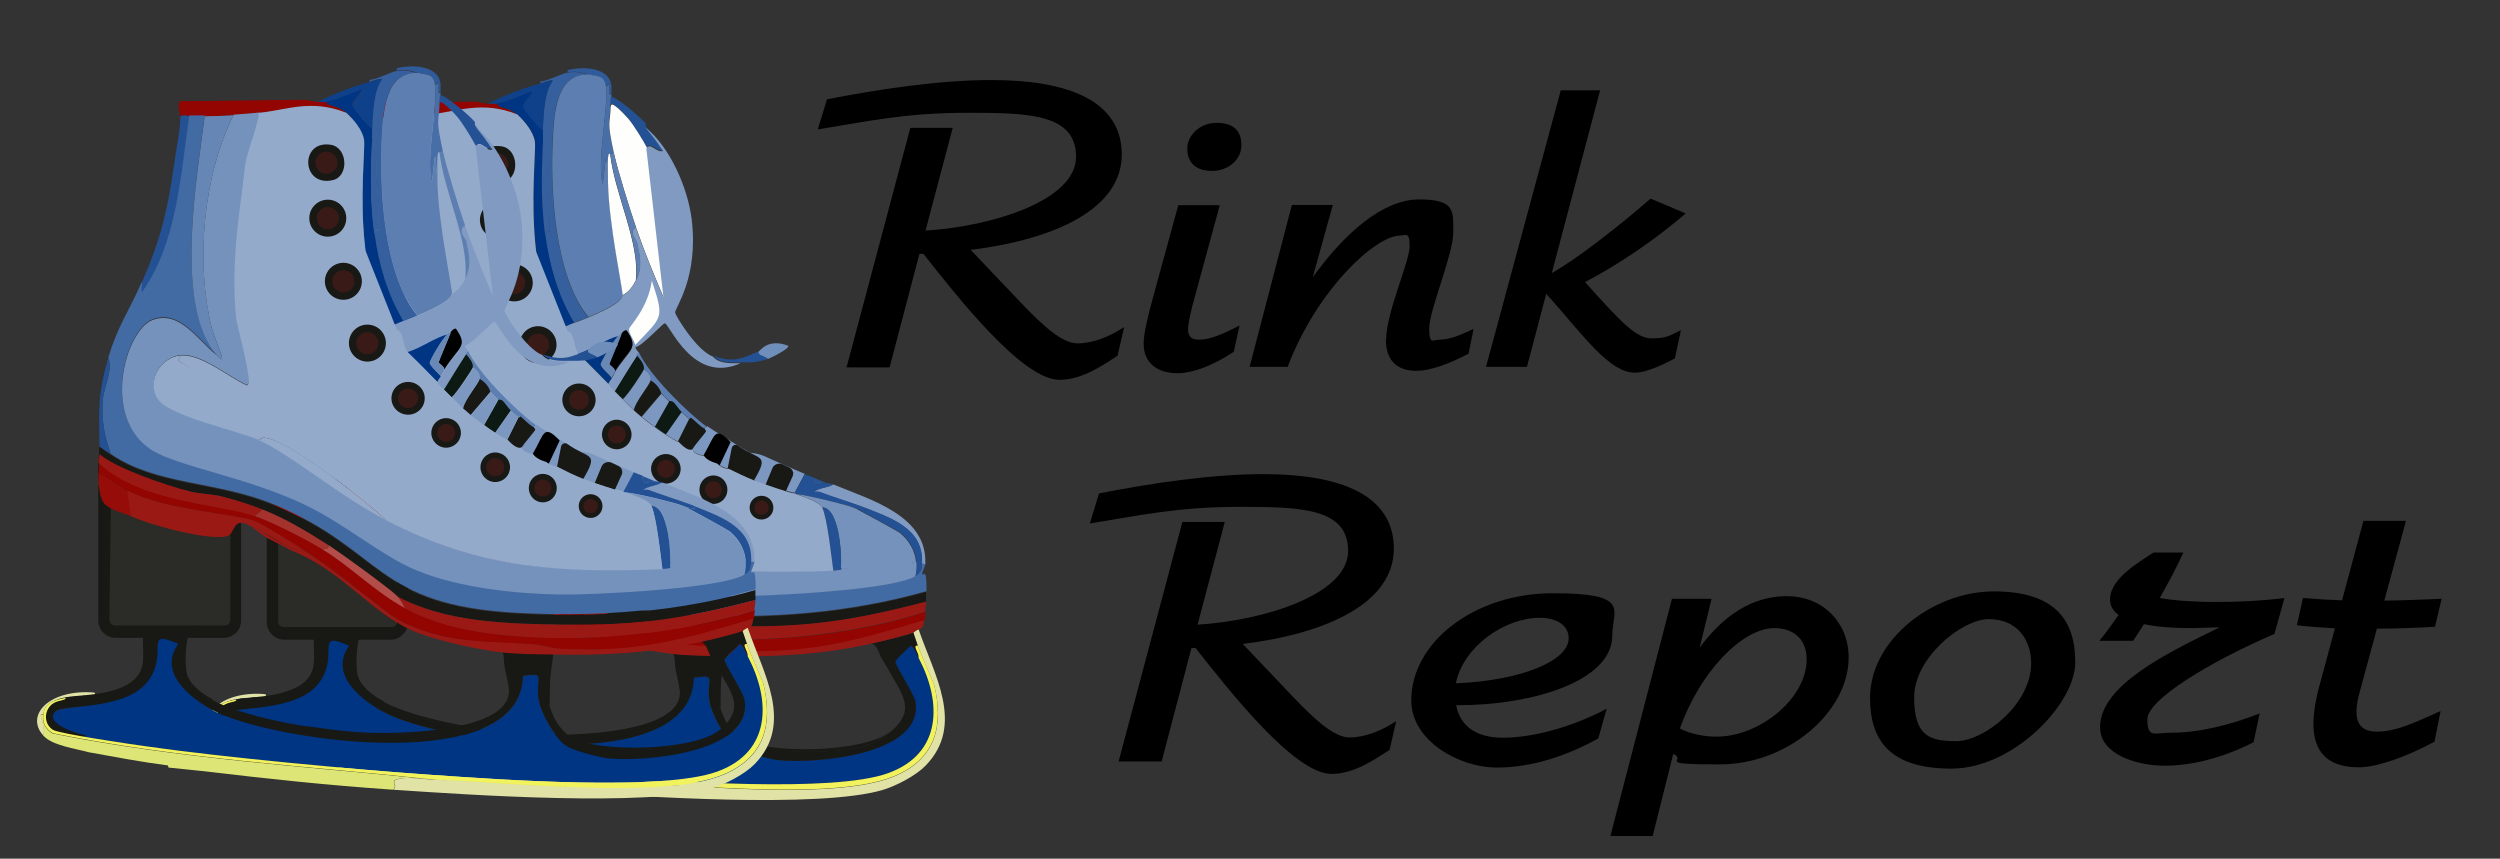 <?xml version="1.0" encoding="UTF-8"?>
<svg xmlns="http://www.w3.org/2000/svg" version="1.1" viewBox="0 0 946.5 325.1"><rect x="0" y="0" width="946.5" height="325.1" fill="#333333" stroke="none"/>
  <defs>
    <style>
      .cls-1 {
        fill: #b24d4a;
      }

      .cls-2 {
        fill: #305b9b;
      }

      .cls-3 {
        fill: #a02521;
      }

      .cls-4 {
        fill: #809ac1;
      }

      .cls-5 {
        fill: #ab3e3b;
      }

      .cls-6 {
        fill: #295597;
      }

      .cls-7 {
        fill: #c7c2af;
      }

      .cls-8 {
        fill: #950c08;
      }

      .cls-9 {
        fill: #e0e2a6;
      }

      .cls-10 {
        fill: #fefefd;
      }

      .cls-11 {
        fill: #708eba;
      }

      .cls-12 {
        fill: #2b2b27;
      }

      .cls-13 {
        fill: #d4d0c2;
      }

      .cls-14 {
        fill: #bf6b69;
      }

      .cls-15 {
        fill: #829cc2;
      }

      .cls-16 {
        fill: #6686b5;
      }

      .cls-17 {
        fill: #3a1a17;
      }

      .cls-18 {
        fill: #365f9d;
      }

      .cls-19 {
        fill: #426aa3;
      }

      .cls-20 {
        fill: #7d98c0;
      }

      .cls-21 {
        fill: #b4524f;
      }

      .cls-22 {
        fill: #ba615e;
      }

      .cls-23 {
        fill: #f2f25c;
      }

      .cls-24 {
        fill: #a6322e;
      }

      .cls-25 {
        fill: #ae4642;
      }

      .cls-26 {
        fill: #181815;
      }

      .cls-27 {
        fill: #003583;
      }

      .cls-28 {
        fill: #5c7eb0;
      }

      .cls-29 {
        fill: #920500;
      }

      .cls-30 {
        fill: #0f418a;
      }

      .cls-31 {
        fill: #dde577;
      }

      .cls-32 {
        fill: #e6ebf3;
      }

      .cls-33 {
        fill: #94aacb;
      }

      .cls-34 {
        fill: #a83733;
      }

      .cls-35 {
        fill: #6988b6;
      }

      .cls-36 {
        fill: #b65754;
      }

      .cls-37 {
        fill: #476ea6;
      }

      .cls-38 {
        fill: #9b1914;
      }

      .cls-39 {
        fill: #7592bc;
      }

      .cls-40 {
        display: none;
      }

      .cls-41 {
        fill: #c4d1e2;
      }

      .cls-42 {
        fill: #0c1a13;
      }

      .cls-43 {
        fill: #245194;
      }
    </style>
  </defs>
  <!-- Generator: Adobe Illustrator 28.6.0, SVG Export Plug-In . SVG Version: 1.2.0 Build 709)  -->
  <g>
    <g id="Layer_1">
      <g>
        <path class="cls-26" d="M154.5,191.5v44c0,3.7-3,6.7-6.7,6.7h-40.1c-3.7,0-6.7-3-6.7-6.7v-44h53.4Z"/>
        <path class="cls-12" d="M150.4,194.6v40.8c0,1.1-.9,2-2,2h-41.1c-1.1,0-2-.9-2-2v-40.8h45.1Z"/>
        <g>
          <g>
            <path class="cls-31" d="M81.1,279.1c3.4,3.8,12.2,4.9,17.2,6.3,10,1.8,19.9,3.7,30,5l.2.8c4.2.5,8.4.8,12.6,1.3,26.5,3.1,45.5,5.2,72.5,7.1,1.5-2.1-.3-1.4.4-3.6,3.9-1.7,9.6-.4,15.1-.2-48.2-5-96.9-7.9-144.5-17.5-2.7-1.7-3.9-3.8-3.6-7.1-2.6-.9,1.2,3.8,0,8h0Z"/>
            <path class="cls-9" d="M345.7,239.5l1.7,5,6.3,14.9c3.8,15.6.4,28.1-15.3,34.6-23.1,9.6-82,2.7-109.2,1.8-5.5-.2-11.2-1.5-15.1.2-.7,2.2,1.1,1.5-.4,3.6,28.1,1.9,96.1,6.6,120.4-.5,5.1-1.5,12.6-5.4,16.3-9.2,15.1-15.5,3.1-34.7-2.6-51.6-.9.2-2,1.2-2.1,1.3h0Z"/>
            <path class="cls-9" d="M81.1,279.1c1.2-4.2-2.6-8.9,0-8,.5-4.7,4.7-5.5,8.4-6.3,2.3-.5,4.8-.4,7.1-.8-.2-.3,1.5,1.1,1.3-.3.3,1.7,3.8.1,2.5-.9-16.8-1.4-26.4,8.4-19.3,16.3h0Z"/>
            <path class="cls-27" d="M97,264c-.1,0-.3,0-.4,0-2.3.5-4.8.3-7.1.8.2,1.3-3.1.7-5.2,2.5-3,2.6-3,7.4.4,9.6,2.3,1.5,30.4,5.5,35.6,6.3,29.5,4.2,78.1,8.8,108.2,10.8,24.9,1.7,86.8,6.3,107.8-1.3,20.3-7.4,20.4-26.7,11.5-43.6-.7-1.4-2-4.7-3.2-4.6-1,1.2-5.6,5.1-5.7,6.1,0,1.2,7.1,12.2,7.6,15.1,3.2,20.3-38.3,23.5-51.8,22.1-3.2-.4-12.8-2.8-15.5-4.6-4.6-3.1-9.8-12.5-10.7-17.8-1.3-8.2,3.3-10.3-5.9-8.8-.8,38-91.9,24.9-115.1,14.1-7.4-3.4-16.6-10.6-16.3-17.2.1-2.2-.8-10.8,2.6-9.4-15-6-6,2.4-13.4,13-8.3,11.9-32.1,10.3-34.8,13-4.6,4.7,1.3,6.2,4,6.7,1.6,1.7-5.4,1-6.5-2.5-1.3-9.4,7.7-7.5,13.8-10.3h0Z"/>
            <path class="cls-26" d="M119.1,238.9c3.5.6-.3-1.9-.3,1.6v2.5c0,6.2,1.3,11.7-4.4,15.9-4.6,3.4-11.9,4.5-17.4,5-6.7.7-17.7.3-14.4,11.4,1,3.5,16,5.4,14.4,3.7-2.7-.4-15.9-4.3-11.3-9,2.7-2.8,27.1,0,35.4-11.9,7.4-10.6-2.3-19.6,11.1-13.6-8.2,11.2,5.5,21.6,15.4,26.2,23.2,10.8,114.3,23.9,115.1-14.1,9.2-1.5,4.6.6,5.9,8.8.9,5.3,6.1,14.7,10.7,17.8,2.7,1.8,12.3,4.2,15.5,4.6,13.4,1.4,55-1.8,51.8-22.1-.5-2.9-7.7-13.9-7.6-15.1,0-1,4.7-4.9,5.7-6.1,1.2-.1,2.4,3.2,3.2,4.6.1-2.1-2.5-4.7-.4-4.6l-1.7-5c-2.1.9-12.8,3.5-15.9,4.2,2.2.4,2.9,3.8,3.8,5.4.8,1.4,1.7,2.7,2.5,4.2,5.4,9.8,10.7,15.3,1.3,23.5-3.6,3.2-8,5.3-12.8,6.3-10.2,2.1-37.4,2.6-45.7-3.3-4-2.8-8.8-12.4-6.1-12.2-.2-1.4,0-4.8,0-6.7,0-4.2.8-8.4,1.3-12.6-6.3-.1-13.1-.1-19.3-.8.8,1.7.5,3.7.8,5.5.4,2.4,1.8,7.5,1.7,9.6-.7,14.9-39.1,15.7-49.7,15.6-8.6-.1-17.7-1.2-26.2-2.5-5.8,1.1-33-6.4-36.1-8.6-.2-.2-.4-1.1,0-1.5-3.9-2.1-9.3-5.8-10.1-10.5-.7-4.5-.6-17.3,4.2-17.6-7.2.4-13.7,2.5-20.3,1.3h0Z"/>
            <path class="cls-23" d="M347.8,249.1c8.9,16.9,8.8,36.2-11.5,43.6-20.9,7.6-82.9,3-107.8,1.3-30.1-2.1-78.7-6.6-108.2-10.8-5.2-.7-33.3-4.8-35.6-6.3-3.4-2.2-3.4-7.1-.4-9.6,2.1-1.8,5.4-1.3,5.2-2.5-3.7.8-7.9,1.6-8.4,6.3-.4,3.3.9,5.4,3.6,7.1,47.6,9.6,96.2,12.5,144.5,17.5,27.3.9,86.1,7.8,109.2-1.8,15.7-6.5,19-19,15.3-34.6l-6.3-14.9c-2.1,0,.5,2.5.4,4.6h0Z"/>
          </g>
          <path class="cls-26" d="M337.3,276.8c-10,8.4-47,8.7-56.4,3-2.5-1.5-5.3-4.9-6.5-7.5-.6-1.3-1.5-3.3-1.7-4.6-2.7-.3,2.1,9.3,6.1,12.2,8.3,6,35.5,5.4,45.7,3.3,4.8-1,9.2-3.1,12.8-6.3h0Z"/>
          <path class="cls-26" d="M181.3,275.7c-10.3-1.5-27.1-5.1-36.1-10-.4.3-.2,1.3,0,1.5,3,2.2,30.3,9.6,36.1,8.6h0Z"/>
          <g>
            <path class="cls-26" d="M104.5,191.7l.8-.2c-2.5-2.8-2.2-7.7-2.1-11.3,0-1.2-.9-3.3.8-3.4-.5-.7-1.9-.7-1.1-2.9,7.2,7.5,23.3,10.3,34,13,2.3.6,8.7,1,11.3,1.7,5.2,1.3,10.7,3.1,15.7,5,8.3,3.2,17.3,8.6,24.8,13.4,4.6,3,23.1,16.4,26,19.3,18.1,10,42.2,10.6,62.7,10.9,29,.4,45.1-2.1,73.2-9.3,0-.6,0-1.1,0-1.7,0-.7,0-1.4,0-2.1-29.3,8.3-60,10.6-90.4,8.9-54.1-3-50-23.4-91.9-41-21.4-9-44.5-7.2-61.9-19.2-1.4-1-2.8-1.9-4.2-2.9,0,3.2-.6,6.5-.4,9.9.6,10.2,2.1,10.7,2.1,11.3"/>
            <path class="cls-29" d="M102.3,180.9c.1.5,0-1.2.4-.9,3.3,2.3,6.6,4.6,10.3,6.5,15.4,7.6,39.6,8.6,47.6,11.3,3.7,1.3,14.5,8.3,18.7,10.9,14.6,9.2,30.2,23.2,35.9,26.4,16.9,9.5,33.3,8.4,51.6,9.6,3.2.2,6.9,1.5,10.1,1.7,28.8,1.6,46.2-3.2,73.2-11.4.1-.6.3-2.3.4-3.4-23.4,7.8-54.1,11.3-78.6,10.5-17.9-.5-38.2-2.6-53.9-11.3-11.2-6.2-20.2-15.5-31.1-22.2-5.8-3.6-19.3-10.4-25.6-12.6-13.9-4.7-52.5-13.6-59-19.9-.3,2.7-.2,3.6.1,4.8h0Z"/>
            <path class="cls-38" d="M214.8,226.2c1,1,2.4,3.2,2.9,4.6,15.7,8.7,36,10.7,53.9,11.3,24.5.7,55.2-2.8,78.6-10.5.1-1,.4-2.9.4-3.8-28.1,7.2-44.2,9.7-73.2,9.3-20.5-.3-44.6-.8-62.7-10.9h0Z"/>
            <path class="cls-38" d="M175,209c19,7.5,29.7,23.1,45.5,30.2,8.4,3.8,25,7.3,34.2,8.4,6.2.7,13,.7,19.3.8,19.3.4,36.8-.5,55.8-4.7,3.2-.7,13.9-3.3,15.9-4.2.1,0,1.2-1,2.1-1.3,1.9,0,1.8-2,2.1-3.4-27,8.1-44.3,13-73.2,11.4-3.2-.2-6.9-1.4-10.1-1.7-18.3-1.3-34.7,0-51.6-9.6-5.7-3.2-21.3-17.2-35.9-26.4-2.8,2.5-14.5-7.2-19.7-8.8.4.2,4.4,3.3,6.5,4.6"/>
            <path class="cls-29" d="M132.9,44.7c1.7-.7,2.9,0,3.4,0,1.9,0,3.9,0,5.9,0,3.6,0,7.3-.2,10.9-.4,3.2-.2,6.4-.6,9.6-.8,10.4-.9,19.6-5.5,33.1,0-3.9-3.3-7.1-2.1-7.6-4.2-1.1.1-2.3,0-3.4,0s-4.2-.8-4.4-.8c-15.9,0-31.9.5-47.8.5-.8,2.3.2,4.7.2,5.9h0Z"/>
            <path class="cls-43" d="M132.9,44.7c-.1,5.6-1.3,10.8-2.1,16.4-2.6,18.5-5,29.4-12.5,46.6.7.4-6,14.4-5.4,13.7,21.1-27.3,20.3-55.1,23.4-76.7-.5,0-1.6-.7-3.4,0h0Z"/>
            <path class="cls-19" d="M136.3,44.7c-3.1,21.6-4.6,48.2-17.8,66.5-.7-.4.5-3.2-.2-3.6-4.5,10.4-9.1,16.6-12.6,28.5,1.9,4.6-1.6,10.8-2.1,16.1-.6,7,.6,13.7,3,20.3,17.4,12,40.4,10.2,61.9,19.2,41.9,17.6,37.8,38,91.9,41,30.4,1.7,61-.6,90.4-8.9,0-9.7-1.2-5.4-1.7-6.5-.1-.3,1.2-3.1,1.3-4l-1.3-.4c-.1,2.6-.3,3.6-2.5,5-8.4,5.4-57.9,7.8-69.8,7.6-17.1-.3-38.7-2.6-54.5-9.2-13.1-5.5-26.8-17.4-42-24.7-21.8-10.5-48.5-14.6-58.3-20.9-19.3-12.4-9.7-45.2.4-49.1,10.4-4,17.4,7.9,24.5,13.4-16.5-18.4-7.6-67.4-4.7-90.6-1.9,0-3.9,0-5.9,0h0Z"/>
            <path class="cls-20" d="M266.8,162.4c0,.4.6.6.4,1-.4.7-4,4.7-5,6.5.2,2.2,4,2.4,4.2,2.5,3.6-5.9,3.2-9.2,8.4-4-1.1,2.3-2.2,4.6-3.3,6.9,2,2,4.4,2,4.6,2.1.9-4.2,5.5-2.2,2.6-5.4,6.2,7.1,7.8,4.2,6.6,9.6,0,0,3.9,3.2,5.9,2.1,3.8-2.1,1.6-4,3.1-8l6.1,3.1c-1,2.3-2,4.6-2.9,6.9,2.3.8,3.2.8,3.4.8,1.3-2.4,2.5-4.8,3.8-7.1-5.1-2.1-10.2-4.4-15.3-6.7-3-1.3-5.2-1.1-5.5-1.3-.9-.4-14.8-9-16.2-10.1,0,.6-.7.2-.8.8h0Z"/>
            <path class="cls-4" d="M308.1,186.2c.8-.1,14.4,4.1,19.1,6,9.9,3.9,22.5,7.8,21.8,21l1.3.4c1-18.5-21.2-24.5-34.8-30.2,0,0,0,0,0,0-2,1.3-5.6,1.2-7.3,2.8h0Z"/>
            <path class="cls-43" d="M231.5,36.6c0,.2-.3-1.6-.4,3.4-.2-2.7,5.5,3.4,6.7,4.8,2.1,2.5,5.5,8.1,7.1,11.1,1.7-2.5,3.5,1.6,6.3,1-2-3.2-4.3-6.1-6.7-9-.1-.1.1-.9,0-1.1-2.3-2.7-9.5-8.8-13-10.3h0Z"/>
            <path class="cls-43" d="M304.6,179.6c-1.3,2.4-2.5,4.8-3.8,7.1-1.9,3.6-.2,0,.8.4,3.7.2,19.9,4.2,21.6,5.1.4.2,1,.3,1,.4l3.6.8c-.3-.6,0-1-.6-1.3-3.9-1.5-13.2-4.5-16.8-5.9-1-.4-3.6.4-.8-.8,1.9-.8,4.1-.9,5.9-2.1-.4-.2-2.1-.2-2.5-.4-3.8.2-5,1.8-5-2.1-1.2-.5-2.3-.8-3.4-1.3h0Z"/>
            <path class="cls-28" d="M241.2,134.7c1.2,1.2,2.9,3.4,2.5,5,1.4,1,2.9,2.3,2.5,4.2,3.6,2.2,4,4.8,4.2,5,.9,1,2,2,2.9,2.9,0,0,1.3.2,1.5.4.8.8,2.1,2.9,3.2,3.8,1,.8,1.9,1.7,2.9,2.5.2.2.6-.4.6-.4,1.7,1.2,3.3,3.2,5.2,4.2.1-.7.8-.2.8-.8-7.5-5.5-21.9-19.8-25.6-28.1-1,.3-.8,1.2-.8,1.3h0Z"/>
            <path class="cls-6" d="M307.9,180.8c0,3.9,1.2,2.3,5,2.1-1.7-.7-3.4-1.4-5-2.1Z"/>
            <path class="cls-43" d="M102.4,169.6c1.4,1,2.8,2,4.2,2.9-2.4-6.6-3.5-13.3-3-20.3.4-5.3,4-11.6,2.1-16.1-4.1,14-3.5,19.5-3.3,33.6Z"/>
            <path class="cls-38" d="M102.2,176.1c16.5,14.9,45,15.2,59,19.9l2.9-2.5c-5-2-10.5-3.7-15.7-5-2.6-.7-9-1.1-11.3-1.7-10.6-2.7-29.2-9.3-34.7-14.3-.3,3.2-.8,3-.1,3.6h0Z"/>
            <path class="cls-1" d="M186.7,208.6c10.9,6.7,19.8,16,31.1,22.2-.5-1.4-1.9-3.6-2.9-4.6-2.9-2.9-21.4-16.3-26-19.3.4,1.8-1.1,1.1-2.1,1.7h0Z"/>
            <path class="cls-24" d="M161.1,196c6.3,2.1,19.8,9,25.6,12.6,1-.6,2.5,0,2.1-1.7-7.5-4.8-16.5-10.2-24.8-13.4l-2.9,2.5h0Z"/>
            <g>
              <path class="cls-8" d="M104.5,191.7c2,2.2,7,3.2,9.6,4.4-.6-4.8.8-4.1.2-8.9-3.9-1.9-8.9-5.2-12.4-7.6-.1,3.6,0,9.3,2.5,12.2h0Z"/>
              <path class="cls-38" d="M114.2,196c9.3,4.1,30.8,9.5,36.7,7.5,2.9-.9,1.7-7.6,8.6-3.8,5.3,1.6,17,11.3,19.7,8.8-4.1-2.6-14.9-9.6-18.7-10.9-8.1-2.7-32.2-3.7-47.6-11.3.4,3.2.8,6.4,1.3,9.6h0Z"/>
            </g>
            <g>
              <path class="cls-18" d="M215.1,27.4c-2.4.4-7,3-10.1,3.4,0,0-.6-.2-.4.8.8-.2,4.4-1.6,4.6-1.1-3.3,4.5-3.4,13.1-3.8,18.7-.1,1.8,0,3.6,0,5.5l1.7,1c-.5,4.7,1.3,30.3.9,31.9-.1.4-1-.4-1.7,1.5,1.6,11.7,4.9,23,10.9,33.1,2-.6,3.6-1.3,5.5-2.1-12.7-15.3-14.5-48.1-13.5-67.3.5-9.4,1.1-24.9,13.4-24.5-2.7-.7-4.1-1.4-7.6-.8h0Z"/>
              <path class="cls-30" d="M204.6,31.6c-6.2,1.7-14,4.6-19.7,7.6,1.1,0,2.3.1,3.4,0,3.2-.3,9.8-3.4,13.2-4.6-.4,1.7-3.8,4.2-3.6,6.1,0,.6,6.6,9.1,7.6,8.6.4-5.6.4-14.2,3.8-18.7-.3-.5-3.8.8-4.6,1.1h0Z"/>
              <path class="cls-2" d="M215.1,26.6s-.7-.2,0,.8c3.4-.6,4.9.1,7.6.8,3.7,1,6.1.2,6.7,4.6l1.3-1.1c.1,2.3-.5,4.3.8,4,0-1,0-2,0-2.9-.5-7.4-10.6-7.7-16.4-6.3h0Z"/>
              <path class="cls-37" d="M229.4,32.8c1.1,7.9-3.6,28-1.2,37.1,1.3-11.1,1.1-15.2,2.1-.6,0-4.9-.4-12.5.8-10.9l1.3-.4c-2.9-13.3-1.5-10.6-1.3-18,.1-5,.4-3.2.4-3.4v-.8c-1.3.4-.7-1.6-.8-4l-1.3,1.1h0Z"/>
              <path class="cls-28" d="M222.7,28.2c-12.3-.3-12.9,15.2-13.4,24.5-1,19.2.7,52,13.5,67.3,3.3-1.4,12.8-5.3,13-8.4.1-2.1-5.2-26.6-5.5-42.4-1-14.6-.7-10.5-2.1.6-2.4-9.1,2.3-29.2,1.2-37.1-.6-4.4-3-3.6-6.7-4.6h0Z"/>
              <path class="cls-27" d="M188.3,39.2c.4,2.1,3.7.8,7.6,4.2,2.7,2.3,6.2,6.6,6.7,10.3.4,3.3-1.9,22.6.5,41.7.2,1.6.9,5.2,1.3,7.1.3,1.4.3,2.9.4,3.4,1.8,8,4.9,12.4,5.9,15.5,2.3,3.9,3.6,1.8,6.7.8-6.1-10.2-9.3-21.5-10.9-33.1-1.6-11.6-1.4-22.7-.9-34.4,0-1.8-.1-3.7,0-5.5-1,.5-7.5-8-7.6-8.6-.2-1.9,3.2-4.4,3.6-6.1-3.4,1.2-10,4.3-13.2,4.6h0Z"/>
              <path class="cls-18" d="M206.4,89c.7-1.8,1.6-1.1,1.7-1.5.5-1.5-1.3-27.1-.9-31.9l-1.7-1c-.5,11.6-.7,22.8.9,34.4Z"/>
            </g>
            <path class="cls-39" d="M153.1,44.2c-11.5,23-14.4,55.6-8.3,80.3,1.3,5.2,6.8,15.9,2.1,10.7-7.2-5.5-14.1-17.4-24.5-13.4-10.1,3.9-19.6,36.7-.4,49.1,9.8,6.3,36.5,10.4,58.3,20.9,15.2,7.3,28.9,19.3,42,24.7,15.8,6.6,37.4,8.9,54.5,9.2,12,.2,61.4-2.2,69.8-7.6.5-1.7.6-3.7.4-5.5-3.5.6-7.5,2.1-11.5,2.5-5.8.7-12.6-.2-17,0-.2,0,1.3.7-2.9.8-39.2,1.5-69.1,0-104.4-18.4-18.5-9.6-35.9-24.8-48.7-30.6-8.1-3.6-34.1-8.9-38.2-15.7-4-6.6,1.3-15.4,8.8-16.2,7.6-.7,18,8.1,25,11.3,2.7-.1-2-20.5-2.3-23.7-1.9-19.3-.9-28.8,1.7-48,.8,0,.4-6.1,1.3-6,.8-7.3,3.3-18.1,4.1-25.4-3.2.3-6.4.6-9.6.8h0Z"/>
            <path class="cls-16" d="M142.2,44.6c-2.9,23.2-11.8,72.2,4.7,90.6,4.7,5.2-.8-5.4-2.1-10.7-6-24.7-3.2-57.3,8.3-80.3-3.6.3-7.3.4-10.9.4h0Z"/>
            <path class="cls-43" d="M324.3,192.5c2,1,15.8,8.6,16.6,9.2,3.3,2.6,5.7,6.6,6.1,10.9.2,1.8,0,3.7-.4,5.5,2.3-1.4,2.4-2.4,2.5-5,.6-13.1-11.9-17-21.8-21l.6,1.3-3.6-.8Z"/>
            <g>
              <path class="cls-11" d="M287.3,133c-1.1,1.5,2.2,1.8,3.4,2.9,1.5-.5,8.5-4.1,7.7-5-7.6-2.9-10.5,1.8-11.1,2.1Z"/>
              <path class="cls-43" d="M270.1,134.7c2.5,2.9,6.9,2.5,10.5,2.5,4.4,0,5.8.1,10.1-1.3-1.1-1.1-4.4-1.5-3.4-2.9-6.3,2.8-10,4.5-17.2,1.7h0Z"/>
              <path class="cls-10" d="M231.2,40.3c-.2,7.4-1.6,4.7,1.3,18,1.5,6.7,6,21.2,8.4,28.1,3.1,9,6.8,17.9,10.5,26.6,4.9-20,3.5-38.6-6.3-56.8-1.6-3-5-8.6-7.1-11.1-1.2-1.4-6.9-7.6-6.7-4.8h0Z"/>
            </g>
            <path class="cls-10" d="M230.2,69.3c.3,15.7,5.6,40.2,5.5,42.4,2.3-1,3.9-3.3,5-5.5,1.7-14.1-7.9-32.4-9.7-47.8-1.2-1.6-.9,6-.8,10.9Z"/>
            <g>
              <path class="cls-4" d="M251.2,112.7c-3.7-8.8-7.4-17.7-10.5-26.6-2.9,1.6.3,4.9.4,5.7,1.2,5.2,2.2,9.5-.4,14.5-1.1,2.1-2.7,4.5-5,5.5-.2,3.1-9.7,7-13,8.4-1.9.8-3.5,1.5-5.5,2.1-3.1,1-4.4,3-6.7-.8.1.4.5,1.7.4,2.1-.5,2.2-.4.8-1.3,1.3-1,.6,3.6-1.8,2.6-1.3,2.4,1.6,3.2,4.5,3.6,7.2,2.4-.4,1.4,2.3,3.1,3.4,5.2-1.6,10.4-5.5,15.1-6.7,1-.9.9-.7,1.3-.8,0,0,.8-1.3,1.9-1.3,4.8,7,1.3,6.5-4.4,15.5,0,.1-.6,1.5-1.3,2.5-.4.7-1,1.3-1.3,2.1.1.1,0,.6,2.5,2.9,2.8-4.5,5.4-9,8.4-13.4,0,0-.2-1,.8-1.3-.2-.5-1.5-1.8-1.3-2.3,2.3-.1,10.4-9.1,11.1-9,1.8.2,10.6,23.3,28.7,15.1-3.5,0-8,.4-10.5-2.5-6.3-2.4-14.1-15.5-14.3-16.6-.2-1.8,8.9-12.9,6.3-35.2-1.4-11.7-8.1-27.5-17.6-35,2.4,2.9,4.7,5.8,6.7,9-2.8.6-4.6-3.5-6.3-1"/>
              <path class="cls-10" d="M246.8,106.2c-1.4,10.4-8.4,17.2-8.6,18.3-.3,1.7,2,4.3,2.3,6.1,10.5-11,11-9.8,6.3-24.3h0Z"/>
            </g>
            <path class="cls-27" d="M219,133.9c.7.4,9.5,9.5,11.3,11.3.3-.8.8-1.4,1.3-2.1-.8-1.2-4.2-4-4.2-5.2,0-.6,4.3-8.6,6.7-10.7-4.7,1.2-9.9,5.1-15.1,6.7h0Z"/>
            <path class="cls-28" d="M231.1,58.4c1.8,15.4,11.4,33.7,9.7,47.8,2.6-5,1.6-9.2.4-14.5-.2-.7-3.4-4-.4-5.7-2.4-6.9-6.9-21.4-8.4-28.1l-1.3.4h0Z"/>
            <path class="cls-42" d="M232.8,148.2c1,.9,1.9,2,2.9,2.9,1.6-1.2,7.8-10.6,8-11.3.4-1.6-1.4-3.8-2.5-5-2.9,4.4-5.6,8.9-8.4,13.4h0Z"/>
            <path d="M235.3,126.3c-.5,1.6-4.7,10.9-4.6,11.5,0,.4,2.2,1.5,2.1,2.7,5.7-9,9.2-8.5,4.4-15.5-1.1,0-1.8,1.2-1.9,1.3h0Z"/>
            <path class="cls-35" d="M234.1,127.2c-2.4,2.1-6.7,10.1-6.7,10.7,0,1.2,3.4,4,4.2,5.2.6-1.1,1.2-2.4,1.3-2.5.1-1.2-2-2.3-2.1-2.7,0-.6,4.1-9.9,4.6-11.5-.3.2-.3,0-1.3.8h0Z"/>
            <path class="cls-26" d="M275.6,177.3c3.3,1.8,6.2,3.5,9.6,5,6.5-10.9,2.3-7.7-5.8-13.6-.9-.7-2.2-.1-2.4,1.1l-1.5,7.5h0Z"/>
            <path class="cls-26" d="M260.9,158.6c-1.4,2.8-2.8,5.6-4.2,8.4.3.2,3.3,4.1,5.5,2.9,1.1-1.8,4.7-5.8,5-6.5.2-.5-.5-.7-.4-1-2-1-3.6-3-5.2-4.2,0,0-.4.6-.6.4h0Z"/>
            <path class="cls-26" d="M289.9,183.6c2.6.9,5.1,1.5,7.6,2.4l2.6-5.7c.5-1.2,0-2.7-1.3-3.3l-2.5-1.2c-1.4-.7-3.2,0-3.8,1.3l-2.7,6.5h0Z"/>
            <path d="M266.4,172.4c.3.2.8,2.1,6.1,3.7l4.1-8.7c-6.3-6.6-5.8-2.4-10.2,5h0Z"/>
            <path class="cls-39" d="M301.6,187.1c2.8,1,8.5,2.7,9.6,5,6.3,0,7.6,17,7.1,23.1,4.4-.2,11.3,1.9,17,1.3,4.1-.5,8-3.2,11.5-3.8-.4-4.3-2.8-8.3-6.1-10.9-.7-.6-14.6-8.2-16.6-9.2,0,0-.6-.2-1-.4-1.7-.9-17.9-4.9-21.6-5.1h0Z"/>
            <path class="cls-26" d="M246.2,143.9c-.4,1.9-5.9,8.3-6.3,11.3.9.8,2,1.7,2.9,2.5,2.5-2.9,5-5.9,7.5-8.8-.2-.3-.6-2.8-4.2-5h0Z"/>
            <path class="cls-20" d="M235.8,151.1c1.4,1.3,2.9,3,4.2,4.2.3-3,5.9-9.4,6.3-11.3.4-1.9-1.1-3.2-2.5-4.2-.1.7-6.3,10.2-8,11.3h0Z"/>
            <path class="cls-42" d="M253.4,151.9l-5.4,9.6c1.6,1.2,2.5,1.8,4.2,2.9,2-2.8,3.9-5.6,5.9-8.4-1-.9-2.3-3-3.2-3.8-.2-.2-1.4-.4-1.5-.4h0Z"/>
            <path class="cls-20" d="M242.9,157.8c1.7,1.4,3.3,2.5,5,3.8l5.4-9.6c-.9-1-2.1-2-2.9-2.9-2.5,2.9-5,5.9-7.5,8.8h0Z"/>
            <path class="cls-20" d="M252.1,164.5c4.6,3,4.4,2.4,4.6,2.5,1.4-2.8,2.8-5.6,4.2-8.4-1.1-.8-1.9-1.7-2.9-2.5-2,2.8-3.9,5.6-5.9,8.4h0Z"/>
            <path class="cls-33" d="M133,135.2l-.8,1.9c5.3,3.6,25.5,16.4,31.2,14,2-1.2,2.2-8.6,2.4-10.2.6-7.7-3.7-18.7-5-26.4-2.5-14.9-3.3-34.3-1.7-49.3l-1.7-.2c-2.6,19.2-5.2,36.7-3.3,56,.3,3.2,6.8,25.4,4,25.5-7-3.2-17.4-12-25-11.3h0Z"/>
            <path class="cls-33" d="M162.4,167.1c12.7,5.7,30.2,21,48.7,30.6-7.9-7.3-37.3-30.8-46.4-31.4-1.3,0-1.2.9-2.3.8h0Z"/>
            <path class="cls-43" d="M311.3,192.1c1.9,3.9,3.5,18.7,4.2,23.9,4.3-.2,2.8-.8,2.9-.8.4-6-.8-23-7.1-23.1Z"/>
            <path class="cls-21" d="M191.9,109.6"/>
            <g>
              <path class="cls-33" d="M203,95.3c-2.3-19.1,0-38.4-.5-41.7-.5-3.6-4-7.9-6.7-10.3-13.5-5.4-22.8-.9-33.1,0-.8,7.3-4.7,14.3-5.4,21.6-1.5,15-1.1,34.6,1.4,49.5,1.3,7.7.8,15.4,3.7,24.6.5,1.5,1.4,8.4-.6,9.6-5.7,2.4-24.3-7.9-29.6-11.5l.8-1.9c-7.5.7-12.8,9.6-8.8,16.2,4.1,6.8,30.1,12.1,38.2,15.7,1.1,0,1-.9,2.3-.8,9,.6,38.5,24.1,46.4,31.4,35.3,18.3,65.2,19.9,104.4,18.4-.7-5.2-2.3-20-4.2-23.9-1.2-2.3-6.8-4-9.6-5-1-.4-.8-.4-.8-.4-.2,0-1,0-3.4-.8-2.1-.7-4.2-1.3-6.3-2.1-2-.7-3.9-1.3-5.9-2.1-3.3-1.3-6-2.7-9.2-4.2-.3-.1-2.6,0-4.6-2.1-4.4-1.3-4.8-2.8-5-2.9-.2-.1-4-.3-4.2-2.5-2.1,1.2-5.2-2.8-5.5-2.9-.2-.1,0,.5-4.6-2.5-1.7-1.1-2.6-1.7-4.2-2.9-1.7-1.3-3.4-2.4-5-3.8-1-.8-2-1.7-2.9-2.5-1.3-1.2-2.8-2.9-4.2-4.2-1-.9-2-2-2.9-2.9-2.5-2.4-2.4-2.8-2.5-2.9-1.8-1.8-10.7-10.9-11.3-11.3-1.7-1.1-1.8-8.9-4.2-8.6"/>
              <path class="cls-33" d="M202.6,105.8c.1,0,0-.8,2.1,0,0-.4-.1-1.9-.4-3.4-2.5,0-5-.5-7.5-.6"/>
              <path class="cls-15" d="M268.9,182.9"/>
              <path class="cls-39" d="M251.3,172"/>
              <path class="cls-39" d="M238.3,171.2c0,0-.7,1.1-.8,1.3"/>
              <g>
                <path class="cls-26" d="M258.8,170.1"/>
                <path class="cls-22" d="M253,178.5"/>
              </g>
              <path class="cls-21" d="M235.1,164.1"/>
              <g>
                <path class="cls-26" d="M276.7,180"/>
                <path class="cls-34" d="M269.3,188.6"/>
              </g>
              <path class="cls-26" d="M189.9,55.4c-11.8-1.8-11.1,16.1.8,13.4,6.2-1.4,5.7-12.4-.8-13.4Z"/>
              <path class="cls-5" d="M188.7,73.8"/>
            </g>
          </g>
        </g>
        <g>
          <circle class="cls-26" cx="188.7" cy="83.3" r="7"/>
          <circle class="cls-17" cx="188.7" cy="83.3" r="4.2"/>
        </g>
        <g>
          <circle class="cls-26" cx="194.7" cy="107.1" r="7"/>
          <circle class="cls-17" cx="194.7" cy="107.1" r="4.2"/>
        </g>
        <g>
          <ellipse class="cls-26" cx="219.2" cy="151.4" rx="6.3" ry="6.2"/>
          <ellipse class="cls-17" cx="219.2" cy="151.4" rx="3.8" ry="3.7"/>
        </g>
        <g>
          <circle class="cls-26" cx="233.5" cy="164.5" r="5.6"/>
          <circle class="cls-17" cx="233.5" cy="164.5" r="3.4"/>
        </g>
        <g>
          <circle class="cls-26" cx="252.1" cy="177.5" r="5.6"/>
          <circle class="cls-17" cx="252.1" cy="177.5" r="3.4"/>
        </g>
        <g>
          <circle class="cls-26" cx="288.3" cy="192.2" r="4.5"/>
          <circle class="cls-17" cx="288.3" cy="192.2" r="2.7"/>
        </g>
        <g>
          <ellipse class="cls-26" cx="270.1" cy="185.4" rx="5.3" ry="5.4"/>
          <ellipse class="cls-17" cx="270.1" cy="185.4" rx="3.2" ry="3.2"/>
        </g>
        <g>
          <circle class="cls-26" cx="203.7" cy="130.5" r="7"/>
          <circle class="cls-17" cx="203.7" cy="130.5" r="4.2"/>
        </g>
        <circle class="cls-17" cx="188.3" cy="62.2" r="4.2"/>
      </g>
      <g>
        <path class="cls-26" d="M37.2,234.9v-51.3l54.1,7.2v44.1c0,3.7-3,6.6-6.6,6.6h-40.9c-3.7,0-6.6-3-6.6-6.6Z"/>
        <path class="cls-12" d="M41.4,234.8l.6-45.7,45.2,4.9v40.8c0,1.1-.9,2-2,2h-41.7c-1.1,0-2-.9-2-2h0Z"/>
        <g>
          <g>
            <path class="cls-31" d="M16.4,278.5c3.4,3.8,12.2,4.9,17.2,6.3,10,1.8,19.9,3.7,30,5l.2.8c4.2.5,8.4.8,12.6,1.3,26.5,3.1,45.5,5.2,72.5,7.1,1.5-2.1-.3-1.4.4-3.6,3.9-1.7,9.6-.4,15.1-.2-48.2-5-96.9-7.9-144.5-17.5-2.7-1.7-3.9-3.8-3.6-7.1-2.6-.9,1.2,3.8,0,8h0Z"/>
            <path class="cls-9" d="M281,238.9c.6,1.7,1.1,3.4,1.7,5l6.3,14.9c3.8,15.6.4,28.1-15.3,34.6-23.1,9.6-82,2.7-109.2,1.8-5.5-.2-11.2-1.5-15.1.2-.7,2.2,1.1,1.5-.4,3.6,28.1,1.9,96.1,6.6,120.4-.5,5.1-1.5,12.6-5.4,16.3-9.2,15.1-15.5,3.1-34.7-2.6-51.6-.9.2-2,1.2-2.1,1.3h0Z"/>
            <path class="cls-9" d="M16.4,278.5c1.2-4.2-2.6-8.9,0-8,.5-4.7,4.7-5.5,8.4-6.3,2.3-.5,4.8-.4,7.1-.8-.2-.3,1.5,1.1,1.3-.3.3,1.7,3.8.1,2.5-.9-16.8-1.4-26.4,8.4-19.3,16.3h0Z"/>
            <path class="cls-27" d="M32.4,263.4c-.1,0-.3,0-.4,0-2.3.5-4.8.3-7.1.8.2,1.3-3.1.7-5.2,2.5-3,2.6-3,7.4.4,9.6,2.3,1.5,30.4,5.5,35.6,6.3,29.5,4.2,78.1,8.8,108.2,10.8,24.9,1.7,86.8,6.3,107.8-1.3,20.3-7.4,20.4-26.7,11.5-43.6-.7-1.4-2-4.7-3.2-4.6-1,1.2-5.6,5.1-5.7,6.1,0,1.2,7.1,12.2,7.6,15.1,3.2,20.3-38.3,23.5-51.8,22.1-3.2-.4-12.8-2.8-15.5-4.6-4.6-3.1-9.8-12.5-10.7-17.8-1.3-8.2,3.3-10.3-5.9-8.8-.8,38-91.9,24.9-115.1,14.1-7.4-3.4-16.6-10.6-16.3-17.2.1-2.2-.8-10.8,2.6-9.4-15-6-6,2.4-13.4,13-8.3,11.9-32.1,10.3-34.8,13-4.6,4.7,1.3,6.2,4,6.7,1.6,1.7-5.4,1-6.5-2.5-1.3-9.4,7.7-7.5,13.8-10.3h0Z"/>
            <path class="cls-26" d="M54.4,238.2c3.5.6-.3-1.9-.3,1.6v2.5c0,6.2,1.3,11.7-4.4,15.9-4.6,3.4-11.9,4.5-17.4,5-6.7.7-17.7.3-14.4,11.4,1,3.5,16,5.4,14.4,3.7-2.7-.4-15.9-4.3-11.3-9,2.7-2.8,27.1,0,35.4-11.9,7.4-10.6-2.3-19.6,11.1-13.6-8.2,11.2,5.5,21.6,15.4,26.2,23.2,10.8,114.3,23.9,115.1-14.1,9.2-1.5,4.6.6,5.9,8.8.9,5.3,6.1,14.7,10.7,17.8,2.7,1.8,12.3,4.2,15.5,4.6,13.4,1.4,55-1.8,51.8-22.1-.5-2.9-7.7-13.9-7.6-15.1,0-1,4.7-4.9,5.7-6.1,1.2-.1,2.4,3.2,3.2,4.6.1-2.1-2.5-4.7-.4-4.6-.6-1.7-1.1-3.4-1.7-5-2.1.9-12.8,3.5-15.9,4.2,2.2.4,2.9,3.8,3.8,5.4.8,1.4,1.7,2.7,2.5,4.2,5.4,9.8,10.7,15.3,1.3,23.5-3.6,3.2-8,5.3-12.8,6.3-10.2,2.1-37.4,2.6-45.7-3.3-4-2.8-8.8-12.4-6.1-12.2-.2-1.4,0-4.8,0-6.7,0-4.2.8-8.4,1.3-12.6-6.3-.1-13.1-.1-19.3-.8.8,1.7.5,3.7.8,5.5.4,2.4,1.8,7.5,1.7,9.6-.7,14.9-39.1,15.7-49.7,15.6-8.6-.1-17.7-1.2-26.2-2.5-5.8,1.1-33-6.4-36.1-8.6-.2-.2-.4-1.1,0-1.5-3.9-2.1-9.3-5.8-10.1-10.5-.7-4.5-.6-17.3,4.2-17.6-7.2.4-13.7,2.5-20.3,1.3h0Z"/>
            <path class="cls-23" d="M283.1,248.5c8.9,16.9,8.8,36.2-11.5,43.6-20.9,7.6-82.9,3-107.8,1.3-30.1-2.1-78.7-6.6-108.2-10.8-5.2-.7-33.3-4.8-35.6-6.3-3.4-2.2-3.4-7.1-.4-9.6,2.1-1.8,5.4-1.3,5.2-2.5-3.7.8-7.9,1.6-8.4,6.3-.4,3.3.9,5.4,3.6,7.1,47.6,9.6,96.2,12.5,144.5,17.5,27.3.9,86.1,7.8,109.2-1.8,15.7-6.5,19-19,15.3-34.6l-6.3-14.9c-2.1,0,.5,2.5.4,4.6h0Z"/>
          </g>
          <path class="cls-26" d="M272.7,276.2c-10,8.4-47,8.7-56.4,3-2.5-1.5-5.3-4.9-6.5-7.5-.6-1.3-1.5-3.3-1.7-4.6-2.7-.3,2.1,9.3,6.1,12.2,8.3,6,35.5,5.4,45.7,3.3,4.8-1,9.2-3.1,12.8-6.3h0Z"/>
          <path class="cls-26" d="M116.7,275.1c-10.3-1.5-27.1-5.1-36.1-10-.4.3-.2,1.3,0,1.5,3,2.2,30.3,9.6,36.1,8.6h0Z"/>
          <g>
            <path class="cls-26" d="M39.9,191l.8-.2c-2.5-2.8-2.2-7.7-2.1-11.3,0-1.2-.9-3.3.8-3.4-.5-.7-1.9-.7-1.1-2.9,7.2,7.5,23.3,10.3,34,13,2.3.6,8.7,1,11.3,1.7,5.2,1.3,10.7,3.1,15.7,5,8.3,3.2,17.3,8.6,24.8,13.4,4.6,3,23.1,16.4,26,19.3,18.1,10,42.2,10.6,62.7,10.9,29,.4,45.1-2.1,73.2-9.3,0-.6,0-1.1,0-1.7,0-.7,0-1.4,0-2.1-29.3,8.3-60,10.6-90.4,8.9-54.1-3-50-23.4-91.9-41-21.4-9-44.5-7.2-61.9-19.2-1.4-1-2.8-1.9-4.2-2.9,0,3.2-.6,6.5-.4,9.9.6,10.2,2.1,10.7,2.1,11.3"/>
            <path class="cls-29" d="M37.6,180.2c.1.5,0-1.2.4-.9,3.3,2.3,6.6,4.6,10.3,6.5,15.4,7.6,39.6,8.6,47.6,11.3,3.7,1.3,14.5,8.3,18.7,10.9,14.6,9.2,30.2,23.2,35.9,26.4,16.9,9.5,33.3,8.4,51.6,9.6,3.2.2,6.9,1.5,10.1,1.7,28.8,1.6,46.2-3.2,73.2-11.4.1-.6.3-2.3.4-3.4-23.4,7.8-54.1,11.3-78.6,10.5-17.9-.5-38.2-2.6-53.9-11.3-11.2-6.2-20.2-15.5-31.1-22.2-5.8-3.6-19.3-10.4-25.6-12.6-13.9-4.7-52.5-13.6-59-19.9-.3,2.7-.2,3.6.1,4.8h0Z"/>
            <path class="cls-38" d="M150.2,225.6c1,1,2.4,3.2,2.9,4.6,15.7,8.7,36,10.7,53.9,11.3,24.5.7,55.2-2.8,78.6-10.5.1-1,.4-2.9.4-3.8-28.1,7.2-44.2,9.7-73.2,9.3-20.5-.3-44.6-.8-62.7-10.9h0Z"/>
            <path class="cls-38" d="M110.3,208.4c19,7.5,29.7,23.1,45.5,30.2,8.4,3.8,25,7.3,34.2,8.4,6.2.7,13,.7,19.3.8,19.3.4,36.8-.5,55.8-4.7,3.2-.7,13.9-3.3,15.9-4.2.1,0,1.2-1,2.1-1.3,1.9,0,1.8-2,2.1-3.4-27,8.1-44.3,13-73.2,11.4-3.2-.2-6.9-1.4-10.1-1.7-18.3-1.3-34.7,0-51.6-9.6-5.7-3.2-21.3-17.2-35.9-26.4-2.8,2.5-14.5-7.2-19.7-8.8.4.2,4.4,3.3,6.5,4.6"/>
            <path class="cls-29" d="M68.3,44c1.7-.7,2.9,0,3.4,0,1.9,0,3.9,0,5.9,0,3.6,0,7.3-.2,10.9-.4,3.2-.2,6.4-.6,9.6-.8,10.4-.9,19.6-5.5,33.1,0-3.9-3.3-7.1-2.1-7.6-4.2-1.1.1-2.3,0-3.4,0s-4.2-.8-4.4-.8c-15.9,0-31.9.5-47.8.5-.8,2.3.2,4.7.2,5.9h0Z"/>
            <path class="cls-43" d="M68.3,44c-.1,5.6-1.3,10.8-2.1,16.4-2.6,18.5-5,29.4-12.5,46.6.7.4-6,14.4-5.4,13.7,21.1-27.3,20.3-55.1,23.4-76.7-.5,0-1.6-.7-3.4,0h0Z"/>
            <path class="cls-19" d="M71.6,44c-3.1,21.6-4.6,48.2-17.8,66.5-.7-.4.5-3.2-.2-3.6-4.5,10.4-9.1,16.6-12.6,28.5,1.9,4.6-1.6,10.8-2.1,16.1-.6,7,.6,13.7,3,20.3,17.4,12,40.4,10.2,61.9,19.2,41.9,17.6,37.8,38,91.9,41,30.4,1.7,61-.6,90.4-8.9,0-9.7-1.2-5.4-1.7-6.5-.1-.3,1.2-3.1,1.3-4l-1.3-.4c-.1,2.6-.3,3.6-2.5,5-8.4,5.4-57.9,7.8-69.8,7.6-17.1-.3-38.7-2.6-54.5-9.2-13.1-5.5-26.8-17.4-42-24.7-21.8-10.5-48.5-14.6-58.3-20.9-19.3-12.4-9.7-45.2.4-49.1,10.4-4,17.4,7.9,24.5,13.4-16.5-18.4-7.6-67.4-4.7-90.6-1.9,0-3.9,0-5.9,0h0Z"/>
            <path class="cls-20" d="M202.1,161.8c0,.4.6.6.4,1-.4.7-4,4.7-5,6.5.2,2.2,4,2.4,4.2,2.5,3.6-5.9,3.2-9.2,8.4-4l-3.3,6.9c2,2,4.4,2,4.6,2.1.9-4.2,5.5-2.2,2.6-5.4,6.2,7.1,7.8,4.2,6.6,9.6,0,0,3.9,3.2,5.9,2.1,3.8-2.1,1.6-4,3.1-8l6.1,3.1c-1,2.3-1.9,4.6-2.9,6.9,2.3.8,3.2.8,3.4.8,1.3-2.4,2.5-4.8,3.8-7.1-5.1-2.1-10.2-4.4-15.3-6.7-3-1.3-5.2-1.1-5.5-1.3-.9-.4-14.8-9-16.2-10.1,0,.6-.7.2-.8.8h0Z"/>
            <path class="cls-4" d="M243.4,185.5c.8-.1,14.4,4.1,19.1,6,9.9,3.9,22.5,7.8,21.8,21l1.3.4c1-18.5-21.2-24.5-34.8-30.2,0,0,0,0,0,0-2,1.3-5.6,1.2-7.3,2.8h0Z"/>
            <path class="cls-43" d="M166.8,36c0,.2-.3-1.6-.4,3.4-.2-2.7,5.5,3.4,6.7,4.8,2.1,2.5,5.5,8.1,7.1,11.1,1.7-2.5,3.5,1.6,6.3,1-2-3.2-4.3-6.1-6.7-9-.1-.1.1-.9,0-1.1-2.3-2.7-9.5-8.8-13-10.3h0Z"/>
            <path class="cls-43" d="M239.9,178.9c-1.3,2.4-2.5,4.8-3.8,7.1-1.9,3.6-.2,0,.8.4,3.7.2,19.9,4.2,21.6,5.1.4.2,1,.3,1,.4,1.2.3,2.4.6,3.6.8-.3-.6,0-1-.6-1.3-3.9-1.5-13.2-4.5-16.8-5.9-1-.4-3.6.4-.8-.8,1.9-.8,4.1-.9,5.9-2.1-.4-.2-2.1-.2-2.5-.4-3.8.2-5,1.8-5-2.1-1.2-.5-2.3-.8-3.4-1.3h0Z"/>
            <path class="cls-28" d="M176.5,134.1c1.2,1.2,2.9,3.4,2.5,5,1.4,1,2.9,2.3,2.5,4.2,3.6,2.2,4,4.8,4.2,5,.9,1,2,2,2.9,2.9,0,0,1.3.2,1.5.4.8.8,2.1,2.9,3.2,3.8,1,.8,1.9,1.7,2.9,2.5.2.2.6-.4.6-.4,1.7,1.2,3.3,3.2,5.2,4.2.1-.7.8-.2.8-.8-7.5-5.5-21.9-19.8-25.6-28.1-1,.3-.8,1.2-.8,1.3h0Z"/>
            <path class="cls-6" d="M243.2,180.2c0,3.9,1.2,2.3,5,2.1-1.7-.7-3.4-1.4-5-2.1Z"/>
            <path class="cls-43" d="M37.7,169c1.4,1,2.8,2,4.2,2.9-2.4-6.6-3.5-13.3-3-20.3.4-5.3,4-11.6,2.1-16.1-4.1,14-3.5,19.5-3.3,33.6h0Z"/>
            <path class="cls-38" d="M37.5,175.5c16.5,14.9,45,15.2,59,19.9l2.9-2.5c-5-2-10.5-3.7-15.7-5-2.6-.7-9-1.1-11.3-1.7-10.6-2.7-29.2-9.3-34.7-14.3-.3,3.2-.8,3-.1,3.6h0Z"/>
            <path class="cls-1" d="M122.1,208c10.9,6.7,19.8,16,31.1,22.2-.5-1.4-1.9-3.6-2.9-4.6-2.9-2.9-21.4-16.3-26-19.3.4,1.8-1.1,1.1-2.1,1.7Z"/>
            <path class="cls-24" d="M96.5,195.4c6.3,2.1,19.8,9,25.6,12.6,1-.6,2.5,0,2.1-1.7-7.5-4.8-16.5-10.2-24.8-13.4l-2.9,2.5h0Z"/>
            <g>
              <path class="cls-8" d="M39.9,191c2,2.2,7,3.2,9.6,4.4-.6-4.8.8-4.1.2-8.9-3.9-1.9-8.9-5.2-12.4-7.6-.1,3.6,0,9.3,2.5,12.2h0Z"/>
              <path class="cls-38" d="M49.5,195.4c9.3,4.1,30.8,9.5,36.7,7.5,2.9-.9,1.7-7.6,8.6-3.8,5.3,1.6,17,11.3,19.7,8.8-4.1-2.6-14.9-9.6-18.7-10.9-8.1-2.7-32.2-3.7-47.6-11.3l1.3,9.6h0Z"/>
            </g>
            <g>
              <path class="cls-18" d="M150.4,26.8c-2.4.4-7,3-10.1,3.4,0,0-.6-.2-.4.8.8-.2,4.4-1.6,4.6-1.1-3.3,4.5-3.4,13.1-3.8,18.7-.1,1.8,0,3.6,0,5.5l1.7,1c-.5,4.7,1.3,30.3.9,31.9-.1.4-1-.4-1.7,1.5,1.6,11.7,4.9,23,10.9,33.1,2-.6,3.6-1.3,5.5-2.1-12.7-15.3-14.5-48.1-13.5-67.3.5-9.4,1.1-24.9,13.4-24.5-2.7-.7-4.1-1.4-7.6-.8h0Z"/>
              <path class="cls-30" d="M140,31c-6.2,1.7-14,4.6-19.7,7.6,1.1,0,2.3.1,3.4,0,3.2-.3,9.8-3.4,13.2-4.6-.4,1.7-3.8,4.2-3.6,6.1,0,.6,6.6,9.1,7.6,8.6.4-5.6.4-14.2,3.8-18.7-.3-.5-3.8.8-4.6,1.1h0Z"/>
              <path class="cls-2" d="M150.4,25.9s-.7-.2,0,.8c3.4-.6,4.9.1,7.6.8,3.7,1,6.1.2,6.7,4.6l1.3-1.1c.1,2.3-.5,4.3.8,4,0-1,0-2,0-2.9-.5-7.4-10.6-7.7-16.4-6.3h0Z"/>
              <path class="cls-37" d="M164.7,32.2c1.1,7.9-3.6,28-1.2,37.1,1.3-11.1,1.1-15.2,2.1-.6,0-4.9-.4-12.5.8-10.9l1.3-.4c-2.9-13.3-1.5-10.6-1.3-18,.1-5,.4-3.2.4-3.4v-.8c-1.3.4-.7-1.6-.8-4l-1.3,1.1h0Z"/>
              <path class="cls-28" d="M158,27.6c-12.3-.3-12.9,15.2-13.4,24.5-1,19.2.7,52,13.5,67.3,3.3-1.4,12.8-5.3,13-8.4.1-2.1-5.2-26.6-5.5-42.4-1-14.6-.7-10.5-2.1.6-2.4-9.1,2.3-29.2,1.2-37.1-.6-4.4-3-3.6-6.7-4.6h0Z"/>
              <path class="cls-27" d="M123.6,38.5c.4,2.1,3.7.8,7.6,4.2,2.7,2.3,6.2,6.6,6.7,10.3.4,3.3-1.9,22.6.5,41.7.2,1.6.9,5.2,1.3,7.1.3,1.4.3,2.9.4,3.4,1.8,8,4.9,12.4,5.9,15.5,2.3,3.9,3.6,1.8,6.7.8-6.1-10.2-9.3-21.5-10.9-33.1-1.6-11.6-1.4-22.7-.9-34.4,0-1.8-.1-3.7,0-5.5-1,.5-7.5-8-7.6-8.6-.2-1.9,3.2-4.4,3.6-6.1-3.4,1.2-10,4.3-13.2,4.6h0Z"/>
              <path class="cls-18" d="M141.7,88.4c.7-1.8,1.6-1.1,1.7-1.5.5-1.5-1.3-27.1-.9-31.9l-1.7-1c-.5,11.6-.7,22.8.9,34.4Z"/>
            </g>
            <path class="cls-39" d="M88.4,43.6c-11.5,23-14.4,55.6-8.3,80.3,1.3,5.2,6.8,15.9,2.1,10.7-7.2-5.5-14.1-17.4-24.5-13.4-10.1,3.9-19.6,36.7-.4,49.1,9.8,6.3,36.5,10.4,58.3,20.9,15.2,7.3,28.9,19.3,42,24.7,15.8,6.6,37.4,8.9,54.5,9.2,12,.2,61.4-2.2,69.8-7.6.5-1.7.6-3.7.4-5.5-3.5.6-7.5,2.1-11.5,2.5-5.8.7-12.6-.2-17,0-.2,0,1.3.7-2.9.8-39.2,1.5-69.1,0-104.4-18.4-18.5-9.6-35.9-24.8-48.7-30.6-8.1-3.6-34.1-8.9-38.2-15.7-4-6.6,1.3-15.4,8.8-16.2,7.6-.7,18,8.1,25,11.3,2.7-.1-2-20.5-2.3-23.7-1.9-19.3-.9-28.8,1.7-48,.8,0,.4-6.1,1.3-6,.8-7.3,3.3-18.1,4.1-25.4-3.2.3-6.4.6-9.6.8h0Z"/>
            <path class="cls-16" d="M77.5,44c-2.9,23.2-11.8,72.2,4.7,90.6,4.7,5.2-.8-5.4-2.1-10.7-6-24.7-3.2-57.3,8.3-80.3-3.6.3-7.3.4-10.9.4h0Z"/>
            <path class="cls-43" d="M259.6,191.9c2,1,15.8,8.6,16.6,9.2,3.3,2.6,5.7,6.6,6.1,10.9.2,1.8,0,3.7-.4,5.5,2.3-1.4,2.4-2.4,2.5-5,.6-13.1-11.9-17-21.8-21l.6,1.3c-1.2-.3-2.4-.6-3.6-.8h0Z"/>
            <g>
              <path class="cls-11" d="M222.7,132.4c-1.1,1.5,2.3,1.8,3.4,2.9,1.5-.5,8.5-4.1,7.7-5-7.6-2.9-10.5,1.8-11.1,2.1Z"/>
              <path class="cls-43" d="M205.5,134.1c2.5,2.9,6.9,2.5,10.5,2.5,4.4,0,5.8.1,10.1-1.3-1.1-1.1-4.4-1.5-3.4-2.9-6.3,2.8-10,4.5-17.2,1.7h0Z"/>
            </g>
            <path class="cls-4" d="M186.6,112.1c-3.7-8.8-7.4-17.7-10.5-26.6-2.9,1.6.3,4.9.4,5.7,1.2,5.2,2.2,9.5-.4,14.5-1.1,2.1-2.7,4.5-5,5.5-.2,3.1-9.7,7-13,8.4-1.9.8-3.5,1.5-5.5,2.1-3.1,1-4.4,3-6.7-.8.1.4.5,1.7.4,2.1-.5,2.2-.4.8-1.3,1.3-1,.6,3.6-1.8,2.6-1.3,2.4,1.6,3.2,4.5,3.6,7.2,2.4-.4,1.4,2.3,3.1,3.4,5.2-1.6,10.4-5.5,15.1-6.7,1-.9.9-.7,1.3-.8,0,0,.8-1.3,1.9-1.3,4.8,7,1.3,6.5-4.4,15.5,0,.1-.6,1.5-1.3,2.5-.4.7-1,1.3-1.3,2.1.1.1,0,.6,2.5,2.9,2.8-4.5,5.4-9,8.4-13.4,0,0-.2-1,.8-1.3-.2-.5-1.5-1.8-1.3-2.3,2.3-.1,10.4-9.1,11.1-9,1.8.2,10.6,23.3,28.7,15.1-3.5,0-8,.4-10.5-2.5-6.3-2.4-14.1-15.5-14.3-16.6-.2-1.8,8.9-12.9,6.3-35.2-1.4-11.7-8.1-27.5-17.6-35,2.4,2.9,4.7,5.8,6.7,9-2.8.6-4.6-3.5-6.3-1"/>
            <path class="cls-27" d="M154.3,133.3c.7.4,9.5,9.5,11.3,11.3.3-.8.8-1.4,1.3-2.1-.8-1.2-4.2-4-4.2-5.2,0-.6,4.3-8.6,6.7-10.7-4.7,1.2-9.9,5.1-15.1,6.7h0Z"/>
            <path class="cls-28" d="M166.4,57.8c1.8,15.4,11.4,33.7,9.7,47.8,2.6-5,1.6-9.2.4-14.5-.2-.7-3.4-4-.4-5.7-2.4-6.9-6.9-21.4-8.4-28.1l-1.3.4h0Z"/>
            <path class="cls-42" d="M168.1,147.5c1,.9,1.9,2,2.9,2.9,1.6-1.2,7.8-10.6,8-11.3.4-1.6-1.4-3.8-2.5-5-2.9,4.4-5.6,8.9-8.4,13.4h0Z"/>
            <path d="M170.7,125.7c-.5,1.6-4.7,10.9-4.6,11.5,0,.4,2.2,1.5,2.1,2.7,5.7-9,9.2-8.5,4.4-15.5-1.1,0-1.8,1.2-1.9,1.3h0Z"/>
            <path class="cls-35" d="M169.4,126.6c-2.4,2.1-6.7,10.1-6.7,10.7,0,1.2,3.4,4,4.2,5.2.6-1.1,1.2-2.4,1.3-2.5.1-1.2-2-2.3-2.1-2.7,0-.6,4.1-9.9,4.6-11.5-.3.2-.3,0-1.3.8h0Z"/>
            <path class="cls-26" d="M211,176.7c3.3,1.8,6.2,3.5,9.6,5,6.5-10.9,2.3-7.7-5.8-13.6-.9-.7-2.2-.1-2.4,1.1l-1.5,7.5h0Z"/>
            <path class="cls-26" d="M196.3,158c-1.4,2.8-2.8,5.6-4.2,8.4.3.2,3.3,4.1,5.5,2.9,1.1-1.8,4.7-5.8,5-6.5.2-.5-.5-.7-.4-1-2-1-3.6-3-5.2-4.2,0,0-.4.6-.6.4h0Z"/>
            <path class="cls-26" d="M225.2,183c2.6.9,5.1,1.5,7.6,2.4l2.6-5.7c.5-1.2,0-2.7-1.3-3.3l-2.5-1.2c-1.4-.7-3.2,0-3.8,1.3l-2.7,6.5h0Z"/>
            <path d="M201.7,171.8c.3.2.8,2.1,6.1,3.7l4.1-8.7c-6.3-6.6-5.8-2.4-10.2,5h0Z"/>
            <path class="cls-39" d="M237,186.5c2.8,1,8.5,2.7,9.6,5,6.3,0,7.6,17,7.1,23.1,4.4-.2,11.3,1.9,17,1.3,4.1-.5,8-3.2,11.5-3.8-.4-4.3-2.8-8.3-6.1-10.9-.7-.6-14.6-8.2-16.6-9.2,0,0-.6-.2-1-.4-1.7-.9-17.9-4.9-21.6-5.1h0Z"/>
            <path class="cls-26" d="M181.6,143.3c-.4,1.9-5.9,8.3-6.3,11.3.9.8,2,1.7,2.9,2.5,2.5-2.9,5-5.9,7.5-8.8-.2-.3-.6-2.8-4.2-5h0Z"/>
            <path class="cls-20" d="M171.1,150.5c1.4,1.3,2.9,3,4.2,4.2.3-3,5.9-9.4,6.3-11.3.4-1.9-1.1-3.2-2.5-4.2-.1.7-6.3,10.2-8,11.3h0Z"/>
            <path class="cls-42" d="M188.7,151.3l-5.4,9.6c1.6,1.2,2.5,1.8,4.2,2.9l5.9-8.4c-1-.9-2.3-3-3.2-3.8-.2-.2-1.4-.4-1.5-.4h0Z"/>
            <path class="cls-20" d="M178.2,157.2c1.7,1.4,3.3,2.5,5,3.8l5.4-9.6c-.9-1-2.1-2-2.9-2.9-2.5,2.9-5,5.9-7.5,8.8h0Z"/>
            <path class="cls-20" d="M187.5,163.9c4.6,3,4.4,2.4,4.6,2.5,1.4-2.8,2.8-5.6,4.2-8.4-1.1-.8-1.9-1.7-2.9-2.5l-5.9,8.4h0Z"/>
            <path class="cls-33" d="M68.3,134.6l-.8,1.9c5.3,3.6,25.5,16.4,31.2,14,2-1.2,2.2-8.6,2.4-10.2.6-7.7-3.7-18.7-5-26.4-2.5-14.9-3.3-34.3-1.7-49.3l-1.7-.2c-2.6,19.2-5.2,36.7-3.3,56,.3,3.2,6.8,25.4,4,25.5-7-3.2-17.4-12-25-11.3h0Z"/>
            <path class="cls-33" d="M97.7,166.5c12.7,5.7,30.2,21,48.7,30.6-7.9-7.3-37.3-30.8-46.4-31.4-1.3,0-1.2.9-2.3.8h0Z"/>
            <path class="cls-43" d="M246.6,191.5c1.9,3.9,3.5,18.7,4.2,23.9,4.3-.2,2.8-.8,2.9-.8.4-6-.8-23-7.1-23.1Z"/>
            <path class="cls-21" d="M127.2,109"/>
            <g>
              <path class="cls-33" d="M138.3,94.7c-2.3-19.1,0-38.4-.5-41.7-.5-3.6-4-7.9-6.7-10.3-13.5-5.4-22.8-.9-33.1,0-.8,7.3-4.7,14.3-5.4,21.6-1.5,15-1.1,34.6,1.4,49.5,1.3,7.7.8,15.4,3.7,24.6.5,1.5,1.4,8.4-.6,9.6-5.7,2.4-24.3-7.9-29.6-11.5l.8-1.9c-7.5.7-12.8,9.6-8.8,16.2,4.1,6.8,30.1,12.1,38.2,15.7,1.1,0,1-.9,2.3-.8,9,.6,38.5,24.1,46.4,31.4,35.3,18.3,65.2,19.9,104.4,18.4-.7-5.2-2.3-20-4.2-23.9-1.2-2.3-6.8-4-9.6-5-1-.4-.8-.4-.8-.4-.2,0-1,0-3.4-.8-2.1-.7-4.2-1.3-6.3-2.1-2-.7-3.9-1.3-5.9-2.1-3.3-1.3-6-2.7-9.2-4.2-.3-.1-2.6,0-4.6-2.1-4.4-1.3-4.8-2.8-5-2.9-.2-.1-4-.3-4.2-2.5-2.1,1.2-5.2-2.8-5.5-2.9-.2-.1,0,.5-4.6-2.5-1.7-1.1-2.6-1.7-4.2-2.9-1.7-1.3-3.4-2.4-5-3.8-1-.8-2-1.7-2.9-2.5-1.3-1.2-2.8-2.9-4.2-4.2-1-.9-2-2-2.9-2.9-2.5-2.4-2.4-2.8-2.5-2.9-1.8-1.8-10.7-10.9-11.3-11.3-1.7-1.1-1.8-8.9-4.2-8.6"/>
              <path class="cls-33" d="M137.9,105.2c.1,0,0-.8,2.1,0,0-.4-.1-1.9-.4-3.4-2.5,0-5-.5-7.5-.6"/>
              <path class="cls-15" d="M204.2,182.3"/>
              <path class="cls-39" d="M186.6,171.4"/>
              <path class="cls-39" d="M173.6,170.6c0,0-.7,1.1-.8,1.3"/>
              <g>
                <path class="cls-26" d="M194.2,169.5"/>
                <path class="cls-22" d="M188.3,177.9"/>
              </g>
              <path class="cls-21" d="M170.5,163.5"/>
              <g>
                <path class="cls-26" d="M212,179.4"/>
                <path class="cls-34" d="M204.7,188"/>
              </g>
              <path class="cls-26" d="M125.2,54.8c-11.8-1.8-11.1,16.1.8,13.4,6.2-1.4,5.7-12.4-.8-13.4Z"/>
              <path class="cls-5" d="M124.1,73.1"/>
            </g>
          </g>
        </g>
        <g>
          <circle class="cls-26" cx="124.1" cy="82.6" r="7"/>
          <circle class="cls-17" cx="124.1" cy="82.6" r="4.2"/>
        </g>
        <g>
          <circle class="cls-26" cx="130" cy="106.5" r="7"/>
          <circle class="cls-17" cx="130" cy="106.5" r="4.2"/>
        </g>
        <g>
          <ellipse class="cls-26" cx="154.5" cy="150.8" rx="6.3" ry="6.2"/>
          <ellipse class="cls-17" cx="154.5" cy="150.8" rx="3.8" ry="3.7"/>
        </g>
        <g>
          <circle class="cls-26" cx="168.9" cy="163.9" r="5.6"/>
          <circle class="cls-17" cx="168.9" cy="163.9" r="3.4"/>
        </g>
        <g>
          <circle class="cls-26" cx="187.5" cy="176.9" r="5.6"/>
          <circle class="cls-17" cx="187.5" cy="176.9" r="3.4"/>
        </g>
        <g>
          <circle class="cls-26" cx="223.6" cy="191.6" r="4.5"/>
          <circle class="cls-17" cx="223.6" cy="191.6" r="2.7"/>
        </g>
        <g>
          <ellipse class="cls-26" cx="205.5" cy="184.8" rx="5.3" ry="5.4"/>
          <ellipse class="cls-17" cx="205.5" cy="184.8" rx="3.2" ry="3.2"/>
        </g>
        <g>
          <circle class="cls-26" cx="139.1" cy="129.9" r="7"/>
          <circle class="cls-17" cx="139.1" cy="129.9" r="4.2"/>
        </g>
        <circle class="cls-17" cx="123.6" cy="61.6" r="4.2"/>
        <g id="Background" class="cls-40">
          <path class="cls-13" d="M18.6,92.5l396.7-.3c-.1-132.2-.2-264.5-.3-396.7l-396.7.3c.1,132.2.2,264.5.3,396.7h0Z"/>
          <path class="cls-36" d="M335.9,32.9c1.7.4,1.6-.2,2.7-.4,3.8-5.3,6.2-11.8,8.1-18,13.9-45.2,14.9-137.9,8.8-185.2-1.3-9.7-9.8-57-15.5-62.2-5.8-5.2-12.5,1.7-13.2,7.8,3.5,3.5,7.1,10.4,8.5,15.1,3.9,0,4.5,5,5.4,8.7,7.2,30.2,2.4,109.3-1.1,142.6-.8,8.2-2.5,16.4-3.5,24.6-.7,5.6-3.9,26.4-3.9,27.9,0,.4,1.2,2,1.2,2.1,0,5.9.3,20.1-7.7,18.8,1.2,4.7,4.7,16.8,10.1,18.2h0Z"/>
          <path class="cls-13" d="M353.3,29c7.2-13.1,8.4-28.4,11.2-42.8,4.5-48.8,6.2-136.9-2.1-182.9-1.3-7.1-8.6-40.2-14-43.2-2.2,1.7-5.9,6.7-8.5,6.2v.8c5.8,5.2,14.3,52.4,15.5,62.2,6.1,47.3,5.2,140-8.8,185.2-1.9,6.2-4.3,12.7-8.1,18,4.9-.7,9.8-2.7,14.5-4.3l.2.8h0Z"/>
          <path class="cls-14" d="M325.8,14.7c8,1.3,7.8-12.9,7.7-18.8,0-.1-1.1-1.7-1.2-2.1-2.8-1.2-3.9,1.2-6.2,2.3-.1,1.4-.6,3-.8,6.2-.2,3.1.6,6.6-1.2,6.6.2,1.9,1.1,4,1.6,5.8h0Z"/>
          <path class="cls-7" d="M353.3,29l-.2-.8c-4.7,1.6-9.6,3.6-14.5,4.3-1.1.2-1,.8-2.7.4-5.8,2.3,10,6.3,15.5.2.6-.7,1.5-3.2,1.9-4.1h0Z"/>
          <path class="cls-7" d="M339.9-233.6c2.7.5,6.3-4.5,8.5-6.2-2.1-1.2-13.6-1.7-14.7,1.8,2.3,0,4.8,4.2,6.2,4.5h0Z"/>
          <path class="cls-3" d="M324.3,7.8c0,.4,0,.8,0,1.2,1.8,0,1-3.5,1.2-6.6-1-1.3-1.2,4.3-1.2,5.4h0Z"/>
          <path class="cls-24" d="M329.3-31.8c1.6-2.4,4.1-2,7-2.3,1-8.2,2.6-16.4,3.5-24.6,3.4-33.3,8.3-112.4,1.1-142.6-.9-3.7-1.5-8.8-5.4-8.7,6.6,22.4,2.2,85.2.5,111.2-1.7,24.9-3.7,42.6-6.5,67h0Z"/>
          <path class="cls-25" d="M326.2-3.9c2.3-1.1,3.4-3.6,6.2-2.3,0-1.5,3.2-22.3,3.9-27.9-2.9.3-5.4,0-7,2.3-.5,3.9-.7,7.8-1.2,11.6-.6,5.4-1.4,10.8-1.9,16.3h0Z"/>
          <path class="cls-32" d="M252.1-61.9c.8-.1,16.1,3,16.9,3.5,2.1,1.3,4,12.5,4.5,13.4.2.3,1.2.1,3.9,3.7,3.7,4.9,2.7,4.8,1.2,11.2,3.9,2.2,12.1,4.5,16.3,3.9-1.1-2.6-2.9-4.9-4.3-7.4-1.1,1.5-4.3-4.2-6.6-7.9-2.1-3.5-7.1-12.1-7.4-15.3-.8-1.2-5.9-7.9-5.8-8.7.2-1.8,17.3-26.1,19.7-30.2,8.3-14.3,11.3-26.6,11.2-43.2-2,0-6.7,1.2-8.9,1.6-3.7,41.5-21.1,48-31.3,65.3-4,6.8-2.4,12.2-9.3,9.1-.2.6-.5.4,0,1.2h0Z"/>
          <path class="cls-41" d="M292.8-137.5c-1.6.3-3.5,0-5,.8-.9,8.5-4.2,23.9-7.7,31.6-6.5,14.6-21,24.5-27.9,42.1,6.8,3.1,5.3-2.3,9.3-9.1,10.3-17.3,27.7-23.8,31.3-65.3Z"/>
          <path class="cls-10" d="M276.5-56.9c6.8,10.2,8.3,13.4,14,23.2,1.4,2.5,3.1,4.7,4.3,7.4,4.3-.7,7.7-5.7,9.7-9.3,4.6-8.3,7.9-23.8,9.3-33.3,1.2-7.9,2.2-16.3,2.3-24.2.2-9.8-.6-45.3-14.4-45.9,0,16.6-2.9,28.9-11.2,43.2-2.4,4.2-19.5,28.4-19.7,30.2,0,.8,5,7.5,5.8,8.7h0Z"/>
          <path class="cls-32" d="M290.5-33.7c-5.6-9.8-7.2-13.1-14-23.2.2,3.2,5.3,11.8,7.4,15.3,2.3,3.7,5.5,9.4,6.6,7.9h0Z"/>
        </g>
      </g>
      <g>
        <path d="M344.7,48.4h16l-10.3,38.9c25.7-1.6,57-11.6,57-27.9s-17.9-16.7-41.2-16.7-37.5,3.2-56.6,6.3l3.5-11.4c19.4-3.8,42.5-7.3,62.3-7.3,28.9,0,49.3,7.8,49.3,28.2s-24.9,32.1-57.2,36.1l19.1,20.1c8.8,9.2,15.7,15.3,21.4,15.3s12.3-2.6,17.6-6.2l-2.5,10.9c-5.1,3.2-13.1,9.1-22,9.1-14.1,0-38.7-31.5-51.5-47.7h-1.5l-11.3,43h-16.3l24.1-90.5Z"/>
        <path d="M433,130c0-3.4,1.2-8.9,3.7-18l9.4-34.3h15.7l-9.4,34.5c-1.5,5.4-2.6,10.1-2.6,12.6s1.3,3.8,4,3.8,6.5-.6,15.5-5.4l-2.2,10c-8.2,5.4-15.7,8.1-21.3,8.1-7.9,0-12.8-4.1-12.8-11.1ZM449.5,56.2c0-4.7,4.5-9.7,11.1-9.7s9.4,3.2,9.4,8.5-4.8,9.7-11.1,9.7-9.4-3.2-9.4-8.5Z"/>
        <path d="M524.8,128.5c0-10.1,8.9-29.5,8.9-35.3s-1.6-4-3.7-4c-9.2,0-31.4,20.4-42.5,49.7h-14.4l16-61.3h15.5l-7.6,27.4c12-16.7,26.5-29.5,40.3-29.5s12.9,4.5,12.9,12.6-9.1,29.5-9.1,36.1,1.3,4.4,4,4.4,6.2-.9,12.8-4.1l-1.9,9.4c-7.6,4-14.7,6.5-19.7,6.5-7.8,0-11.6-4.3-11.6-11.9Z"/>
        <path d="M590.8,34.2h15l-18.3,69.2c9.4-5.3,25.4-17.7,37.4-28.2l13.3,5.6c-11.6,10-25.2,19.2-38.1,26,13.9,15.5,19.4,21.3,25.2,21.3s6.6-1,11.1-3.1l-2.3,10.7c-4.3,2.3-10.9,5.4-15.1,5.4-9.8,0-19.5-14.1-33.6-29.9l-7.3,27.7h-15.5l28.3-104.7Z"/>
      </g>
      <g>
        <path d="M447.7,197.6h16l-10.3,38.9c25.7-1.6,57-11.6,57-27.9s-17.9-16.7-41.2-16.7-37.5,3.2-56.6,6.3l3.5-11.4c19.4-3.8,42.5-7.3,62.3-7.3,28.9,0,49.3,7.8,49.3,28.2s-24.9,32.1-57.2,36.1l19.1,20.1c8.8,9.2,15.7,15.3,21.4,15.3s12.3-2.6,17.6-6.2l-2.5,10.9c-5.1,3.2-13.1,9.1-22,9.1-14.1,0-38.7-31.5-51.5-47.7h-1.5l-11.3,43h-16.3l24.1-90.5Z"/>
        <path d="M534.3,265.2c0-22,23.8-40.6,53.7-40.6s22.4,6.3,22.4,16.1c0,16.9-29.6,26.4-59.1,26.3,1.6,8.7,8.7,12.3,17.6,12.3,12.9,0,28.3-5,39.4-11l-3.2,11.3c-10.4,5.7-23.9,11-38.4,11s-32.4-10.3-32.4-25.4ZM593.9,241.7c0-4.7-4.1-7.8-11-7.8-13.3,0-29,11-31.7,24.8,24.6-1,42.7-8.5,42.7-17Z"/>
        <path d="M633.5,285.4l-7.8,31.1h-16l23.3-89.8h15l-4.5,18.5c9.1-12.3,19.9-19.5,33.1-19.5s23.3,9.7,23.3,23.2c0,20.7-23.2,40.5-48.7,40.5s-12-1.3-17.7-4ZM684,249.5c0-7.2-4.7-11.7-12.2-11.7-12.2,0-28.2,16.6-35.8,38,4.1,2.2,9.7,3.1,13.8,3.1,16.4,0,34.2-14.4,34.2-29.3Z"/>
        <path d="M708,264.2c0-22,23.8-40.3,46.9-40.3s30.8,10.9,30.8,26.8-23.6,40.3-46.9,40.3-30.8-10.7-30.8-26.8ZM769,251.1c0-9.2-5.6-16.7-16-16.7s-28.3,14.8-28.3,29.5,5.6,16.7,16,16.7,28.3-13.9,28.3-29.5Z"/>
        <path d="M795.1,275.3c0-15.5,24.2-27.6,45.3-37.8l-10.7.3c-6.6,0-12.9-.4-18-1.5l-4.1,6.3h-12.8c2.6-3.1,5-6.5,7.3-9.8-1.8-1.3-2.8-2.8-3.1-4.5-1.5-8.5,10.7-15.4,16.3-19.1h11.3c-2.5,5.6-5.6,11.3-8.9,17.2,4.7.9,12.3,1.5,21.1,1.5s17.5-.4,26.1-1.5l-3.8,13.6c-24.6,10.6-48.1,24.9-48.1,32.3s2.6,5.1,9.2,5.1c10.1,0,21.9-2.8,33.3-7.3l-2.3,10.9c-10.9,5.6-22.9,8.9-33.6,8.9s-24.5-4.3-24.5-14.5Z"/>
        <path d="M878.1,259.8l5.9-21.9c-5-.3-9.8-.6-14.4-1.2l2.3-10.3c4.5.4,9.7.7,14.8.9l8.1-30.1h16.1l-8.2,30.2c7.6-.1,15-.4,21.7-.7l-2.5,10.6c-7.3.4-14.8.7-22,.7l-6.6,24.3c-2.9,10.7-.1,14.7,6.6,14.7s13.1-2.8,24.1-7.8l-2.3,11.6c-10.6,5.7-21.7,9.7-28.6,9.7-21.1,0-18.2-18.5-15-30.8Z"/>
      </g>
    </g>
  </g>
</svg>